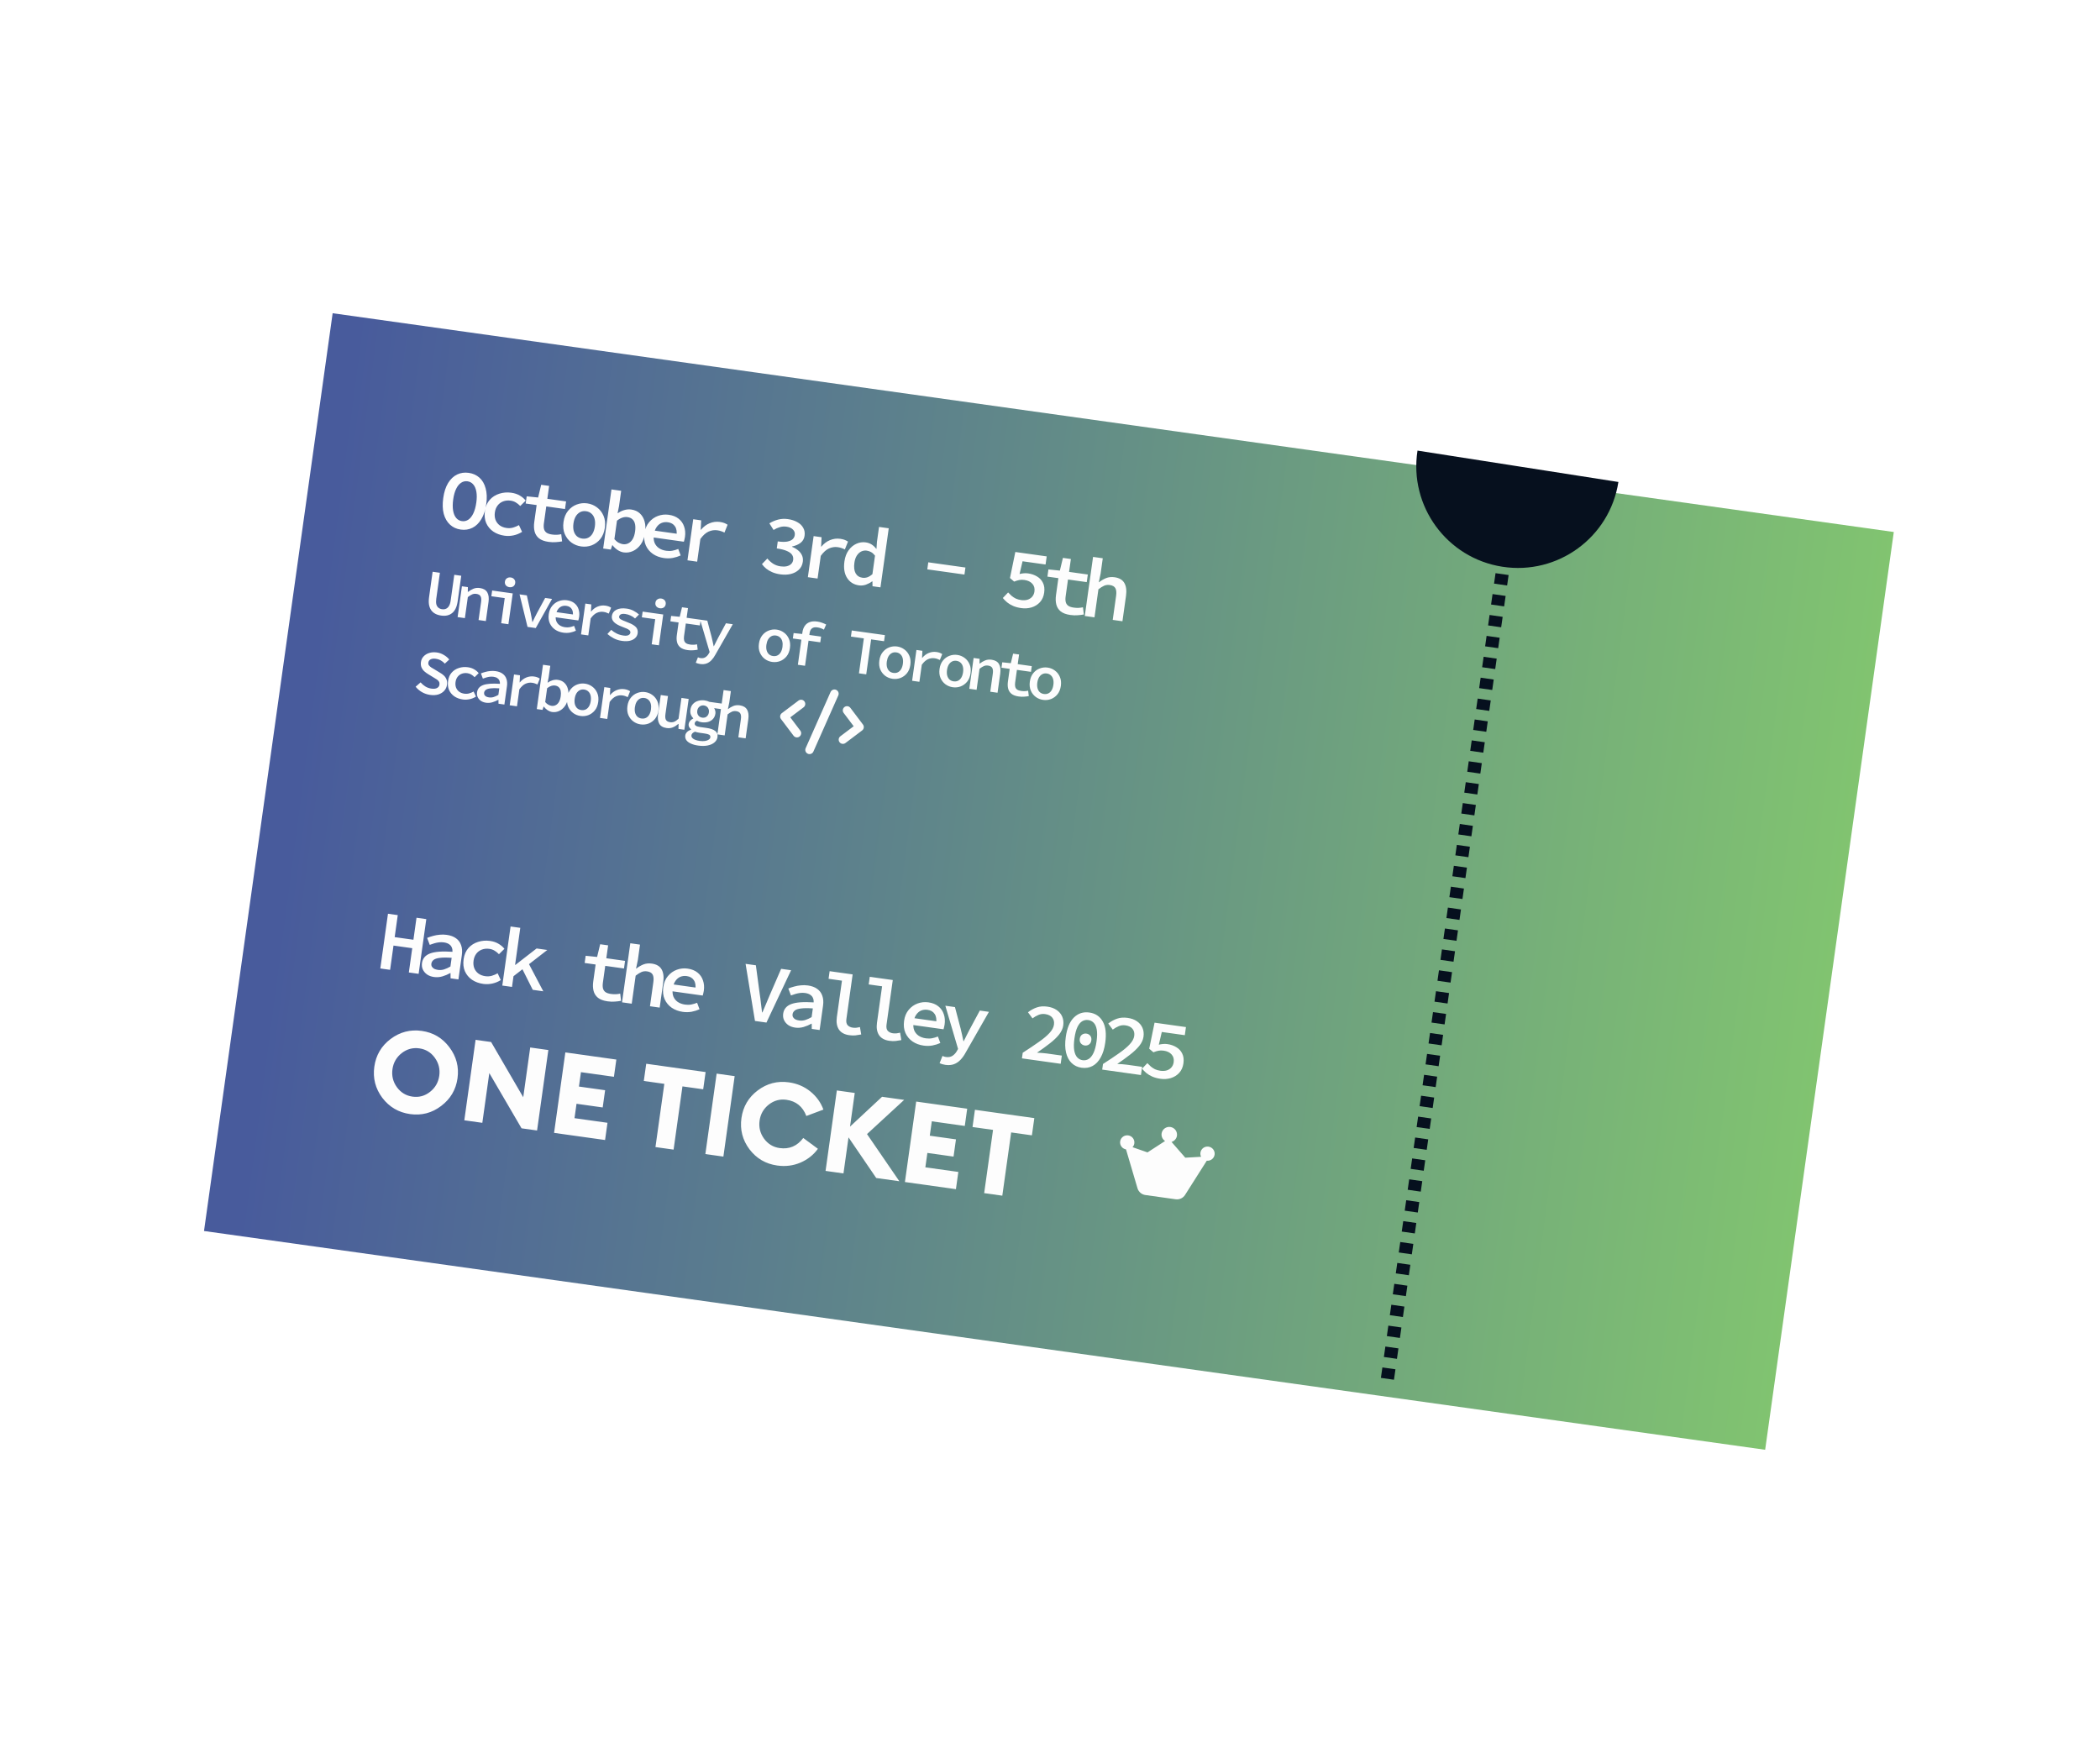<svg width="734" height="609" viewBox="0 0 734 609" fill="none" xmlns="http://www.w3.org/2000/svg">
<g filter="url(#filter0_d_132_851)">
<rect x="116.269" y="105.798" width="550.989" height="323.948" transform="rotate(7.978 116.269 105.798)" fill="url(#paint0_linear_132_851)"/>
</g>
<line x1="530.214" y1="164.149" x2="484.568" y2="484.59" stroke="#06101E" stroke-width="4.615" stroke-dasharray="3.69 3.69"/>
<path d="M138.718 380.023C140.096 381.913 141.92 383.017 144.191 383.335C146.463 383.653 148.507 383.091 150.325 381.65C152.142 380.208 153.212 378.338 153.534 376.041C153.856 373.743 153.341 371.651 151.99 369.766C150.638 367.88 148.827 366.778 146.556 366.46C144.285 366.142 142.227 366.701 140.383 368.139C138.565 369.581 137.496 371.451 137.174 373.748C136.852 376.046 137.367 378.138 138.718 380.023ZM154.196 386.595C150.971 389.051 147.351 389.998 143.337 389.435C139.323 388.873 136.087 386.979 133.631 383.754C131.205 380.506 130.273 376.875 130.836 372.86C131.398 368.846 133.29 365.624 136.512 363.194C139.763 360.742 143.396 359.797 147.411 360.359C151.425 360.922 154.645 362.827 157.071 366.075C159.523 369.327 160.47 372.947 159.912 376.934C159.353 380.922 157.448 384.142 154.196 386.595ZM187.719 395.169L182.292 394.409L171.022 375.098L168.586 392.488L162.287 391.606L166.228 363.481L171.655 364.241L182.885 383.546L185.321 366.156L191.66 367.044L187.719 395.169ZM193.661 396.002L197.601 367.876L215.427 370.374L214.583 376.395L203.056 374.78L202.351 379.811L211.502 381.093L210.658 387.114L201.508 385.832L200.803 390.863L212.33 392.478L211.486 398.499L193.661 396.002ZM229.098 400.967L232.195 378.863L225.025 377.858L225.869 371.837L246.626 374.745L245.783 380.766L238.534 379.751L235.437 401.855L229.098 400.967ZM246.542 403.411L250.483 375.286L256.782 376.168L252.841 404.293L246.542 403.411ZM271.654 407.414C267.64 406.851 264.404 404.958 261.948 401.732C259.522 398.484 258.59 394.853 259.153 390.839C259.715 386.825 261.607 383.603 264.829 381.173C268.08 378.721 271.713 377.775 275.728 378.338C278.606 378.741 281.109 379.805 283.237 381.531C285.365 383.256 286.887 385.368 287.802 387.865L281.835 390.099C280.574 386.799 278.253 384.912 274.873 384.438C272.602 384.12 270.544 384.68 268.7 386.118C266.882 387.56 265.813 389.429 265.491 391.727C265.169 394.025 265.684 396.116 267.035 398.002C268.413 399.891 270.237 400.995 272.508 401.313C275.889 401.787 278.639 400.611 280.758 397.784L285.882 401.572C284.315 403.722 282.272 405.334 279.752 406.408C277.232 407.482 274.532 407.817 271.654 407.414ZM306.261 411.778L296.578 397.577L294.813 410.174L288.554 409.297L292.495 381.172L298.753 382.049L297.105 393.814L308.3 383.386L316.025 384.469L303.04 396.423L314.342 412.91L306.261 411.778ZM316.291 413.183L320.231 385.058L338.057 387.556L337.214 393.577L325.686 391.962L324.981 396.993L334.132 398.275L333.288 404.296L324.138 403.014L323.433 408.045L334.96 409.66L334.117 415.681L316.291 413.183ZM343.992 417.065L347.089 394.96L339.919 393.956L340.763 387.935L361.52 390.843L360.676 396.864L353.427 395.848L350.33 417.953L343.992 417.065Z" fill="#FDFDFD"/>
<path d="M132.926 338.533L135.606 319.405L139.028 319.884L137.95 327.576L144.501 328.494L145.579 320.802L149.001 321.282L146.321 340.41L142.899 339.93L144.088 331.448L137.536 330.53L136.348 339.012L132.926 338.533ZM151.701 341.521C150.765 341.39 149.961 341.099 149.288 340.647C148.619 340.175 148.123 339.599 147.801 338.917C147.479 338.236 147.377 337.476 147.494 336.638C147.718 335.039 148.649 333.927 150.288 333.301C151.948 332.659 154.571 332.46 158.155 332.704C158.19 332.172 158.11 331.673 157.917 331.209C157.743 330.747 157.429 330.365 156.974 330.063C156.522 329.741 155.906 329.526 155.126 329.416C154.58 329.34 154.035 329.333 153.489 329.396C152.943 329.458 152.391 329.57 151.832 329.73C151.292 329.893 150.75 330.076 150.204 330.277L149.291 327.853C149.926 327.584 150.614 327.353 151.357 327.159C152.103 326.945 152.878 326.805 153.682 326.739C154.49 326.653 155.303 326.668 156.122 326.782C157.467 326.971 158.554 327.372 159.383 327.985C160.234 328.581 160.827 329.38 161.164 330.382C161.523 331.366 161.61 332.522 161.424 333.848L160.232 342.359L157.482 341.974L157.469 340.153L157.381 340.14C156.539 340.619 155.62 341.007 154.624 341.305C153.65 341.586 152.676 341.658 151.701 341.521ZM153.093 339.032C153.815 339.134 154.529 339.075 155.235 338.855C155.964 338.62 156.697 338.285 157.434 337.851L157.86 334.809C156.128 334.686 154.755 334.693 153.742 334.829C152.731 334.946 152.002 335.182 151.555 335.537C151.108 335.891 150.849 336.322 150.777 336.829C150.717 337.258 150.785 337.626 150.981 337.931C151.177 338.237 151.45 338.484 151.802 338.673C152.175 338.844 152.606 338.964 153.093 339.032ZM168.916 343.933C167.415 343.723 166.101 343.241 164.974 342.486C163.869 341.715 163.044 340.725 162.497 339.515C161.973 338.289 161.822 336.886 162.043 335.306C162.267 333.707 162.828 332.404 163.724 331.396C164.643 330.372 165.768 329.655 167.097 329.245C168.43 328.815 169.818 328.701 171.261 328.903C172.431 329.067 173.437 329.407 174.279 329.923C175.124 330.419 175.798 331.001 176.301 331.667L174.397 333.548C173.895 333.02 173.367 332.598 172.815 332.282C172.283 331.969 171.694 331.768 171.051 331.677C170.096 331.544 169.219 331.629 168.42 331.935C167.644 332.224 167.001 332.7 166.49 333.365C165.98 334.029 165.658 334.838 165.524 335.794C165.39 336.749 165.467 337.615 165.756 338.391C166.065 339.17 166.543 339.803 167.19 340.292C167.857 340.783 168.668 341.095 169.623 341.229C170.442 341.344 171.215 341.293 171.941 341.077C172.667 340.86 173.333 340.576 173.939 340.224L175.04 342.585C174.123 343.172 173.131 343.58 172.065 343.808C170.999 344.036 169.95 344.078 168.916 343.933ZM175.564 344.507L178.457 323.858L181.85 324.333L180.039 337.261L180.156 337.277L187.55 331.544L191.294 332.068L179.481 341.239L178.957 344.982L175.564 344.507ZM186.21 345.999L182.318 338.236L184.572 336.405L189.896 346.515L186.21 345.999ZM212.374 350.022C210.911 349.817 209.787 349.401 209 348.774C208.216 348.128 207.703 347.32 207.461 346.352C207.218 345.383 207.182 344.295 207.352 343.086L208.183 337.148L204.352 336.612L204.704 334.096L208.703 334.507L209.772 330.065L212.551 330.454L211.92 334.958L218.471 335.876L218.098 338.538L211.547 337.62L210.719 343.528C210.61 344.308 210.626 344.976 210.766 345.532C210.91 346.07 211.207 346.499 211.659 346.821C212.114 347.123 212.741 347.33 213.541 347.442C214.165 347.53 214.737 347.56 215.257 347.534C215.778 347.507 216.285 347.439 216.777 347.329L217.081 349.847C216.407 349.971 215.689 350.059 214.926 350.111C214.161 350.183 213.31 350.153 212.374 350.022ZM217.413 350.37L220.306 329.721L223.699 330.197L222.953 335.52L222.318 338.562L222.406 338.575C223.123 337.999 223.925 337.525 224.812 337.152C225.719 336.782 226.718 336.674 227.81 336.827C229.467 337.059 230.615 337.737 231.253 338.86C231.891 339.983 232.08 341.471 231.82 343.323L230.575 352.215L227.182 351.739L228.366 343.287C228.527 342.136 228.441 341.259 228.109 340.656C227.776 340.053 227.122 339.683 226.147 339.546C225.445 339.448 224.798 339.526 224.205 339.781C223.613 340.036 222.937 340.458 222.179 341.048L220.806 350.846L217.413 350.37ZM238.645 353.703C237.183 353.498 235.898 353.02 234.79 352.268C233.685 351.497 232.86 350.507 232.314 349.297C231.77 348.068 231.611 346.654 231.835 345.055C232.053 343.495 232.591 342.208 233.449 341.195C234.309 340.163 235.347 339.424 236.563 338.977C237.779 338.531 239.03 338.399 240.317 338.579C241.74 338.778 242.898 339.239 243.791 339.96C244.704 340.685 245.341 341.599 245.703 342.704C246.088 343.791 246.187 344.998 246.001 346.324C245.955 346.655 245.89 346.974 245.807 347.281C245.747 347.571 245.684 347.81 245.617 348L234.123 346.389L234.459 343.991L243.789 345.298L243.039 345.969C243.238 344.545 243.066 343.437 242.52 342.645C241.998 341.836 241.171 341.353 240.04 341.194C239.24 341.082 238.493 341.166 237.798 341.447C237.122 341.73 236.547 342.216 236.072 342.905C235.601 343.574 235.29 344.445 235.14 345.518C234.984 346.629 235.06 347.574 235.369 348.353C235.696 349.135 236.205 349.763 236.894 350.237C237.603 350.714 238.454 351.022 239.448 351.162C240.209 351.268 240.926 351.259 241.599 351.135C242.273 351.011 242.957 350.808 243.653 350.528L244.498 352.794C243.67 353.175 242.754 353.464 241.752 353.661C240.753 353.839 239.717 353.853 238.645 353.703ZM263.883 356.881L260.597 336.917L264.194 337.421L265.537 347.421C265.718 348.54 265.856 349.613 265.951 350.64C266.067 351.65 266.204 352.733 266.36 353.888L266.477 353.905C266.964 352.84 267.393 351.836 267.764 350.894C268.157 349.935 268.574 348.94 269.017 347.909L273.027 338.659L276.508 339.147L267.89 357.443L263.883 356.881ZM277.949 359.21C277.013 359.079 276.209 358.787 275.537 358.335C274.867 357.864 274.372 357.287 274.05 356.606C273.728 355.925 273.625 355.165 273.743 354.326C273.967 352.727 274.898 351.615 276.536 350.99C278.197 350.348 280.819 350.149 284.404 350.392C284.438 349.86 284.359 349.362 284.166 348.898C283.992 348.436 283.678 348.054 283.223 347.752C282.771 347.43 282.155 347.214 281.375 347.105C280.829 347.029 280.283 347.022 279.738 347.084C279.192 347.147 278.64 347.259 278.081 347.419C277.541 347.582 276.998 347.764 276.453 347.966L275.54 345.542C276.174 345.273 276.863 345.041 277.606 344.847C278.351 344.634 279.127 344.494 279.931 344.428C280.738 344.342 281.551 344.356 282.37 344.471C283.716 344.66 284.803 345.06 285.631 345.674C286.482 346.27 287.076 347.069 287.413 348.07C287.772 349.055 287.859 350.21 287.673 351.536L286.48 360.048L283.731 359.662L283.718 357.841L283.63 357.829C282.788 358.307 281.869 358.696 280.872 358.993C279.899 359.274 278.924 359.347 277.949 359.21ZM279.342 356.721C280.063 356.822 280.777 356.763 281.484 356.544C282.213 356.308 282.946 355.974 283.682 355.54L284.109 352.498C282.376 352.375 281.004 352.381 279.99 352.518C278.98 352.635 278.251 352.87 277.804 353.225C277.356 353.58 277.097 354.011 277.026 354.518C276.966 354.947 277.034 355.314 277.23 355.62C277.425 355.926 277.699 356.173 278.05 356.361C278.424 356.533 278.854 356.653 279.342 356.721ZM296.803 361.852C295.146 361.619 293.946 360.954 293.206 359.857C292.487 358.742 292.251 357.307 292.496 355.552L294.283 342.8L289.603 342.144L289.976 339.483L298.02 340.61L295.835 356.199C295.699 357.174 295.846 357.9 296.276 358.378C296.728 358.839 297.315 359.12 298.036 359.221C298.407 359.273 298.792 359.287 299.193 359.264C299.597 359.221 300.056 359.136 300.571 359.01L301.012 361.606C300.297 361.745 299.626 361.85 299 361.921C298.393 361.995 297.661 361.972 296.803 361.852ZM310.831 363.817C309.173 363.585 307.974 362.92 307.233 361.822C306.515 360.707 306.278 359.273 306.524 357.518L308.311 344.766L303.631 344.11L304.004 341.448L312.047 342.575L309.863 358.164C309.726 359.139 309.873 359.866 310.303 360.344C310.756 360.805 311.343 361.086 312.064 361.187C312.434 361.239 312.82 361.253 313.221 361.229C313.625 361.187 314.084 361.102 314.599 360.975L315.04 363.572C314.325 363.71 313.654 363.815 313.028 363.886C312.421 363.96 311.688 363.937 310.831 363.817ZM322.811 365.496C321.348 365.291 320.063 364.813 318.956 364.061C317.851 363.29 317.026 362.299 316.48 361.09C315.936 359.86 315.776 358.446 316 356.847C316.219 355.287 316.757 354.001 317.615 352.988C318.475 351.955 319.513 351.216 320.729 350.77C321.944 350.324 323.196 350.191 324.483 350.371C325.906 350.571 327.064 351.031 327.957 351.753C328.87 352.477 329.507 353.392 329.869 354.496C330.254 355.584 330.353 356.791 330.167 358.116C330.121 358.448 330.056 358.767 329.973 359.073C329.913 359.363 329.849 359.603 329.783 359.792L318.289 358.182L318.625 355.784L327.955 357.091L327.205 357.761C327.404 356.338 327.231 355.23 326.686 354.438C326.163 353.629 325.337 353.145 324.206 352.987C323.406 352.875 322.659 352.959 321.963 353.239C321.288 353.522 320.712 354.008 320.238 354.697C319.767 355.367 319.456 356.238 319.305 357.31C319.15 358.422 319.226 359.367 319.534 360.146C319.862 360.927 320.371 361.555 321.06 362.03C321.768 362.507 322.62 362.815 323.614 362.954C324.375 363.061 325.092 363.052 325.765 362.927C326.439 362.803 327.123 362.601 327.819 362.32L328.664 364.586C327.835 364.967 326.92 365.256 325.918 365.454C324.919 365.632 323.883 365.646 322.811 365.496ZM330.415 372.227C330.044 372.175 329.678 372.094 329.316 371.984C328.973 371.876 328.671 371.764 328.409 371.648L329.421 369.106C329.608 369.192 329.796 369.268 329.985 369.334C330.194 369.403 330.396 369.451 330.591 369.479C331.508 369.607 332.272 369.475 332.883 369.084C333.495 368.692 333.996 368.166 334.387 367.505L334.865 366.648L330.418 351.561L333.781 352.032L335.748 359.495C335.911 360.174 336.079 360.893 336.251 361.653C336.423 362.413 336.585 363.171 336.737 363.928L336.854 363.944C337.184 363.295 337.516 362.625 337.851 361.937C338.208 361.231 338.55 360.564 338.877 359.933L342.468 353.249L345.656 353.696L337.558 367.86C337.018 368.878 336.41 369.737 335.735 370.438C335.058 371.158 334.289 371.677 333.43 371.994C332.57 372.311 331.565 372.389 330.415 372.227ZM357.192 369.955L357.467 367.995C359.652 366.592 361.528 365.334 363.095 364.221C364.682 363.111 365.921 362.072 366.812 361.104C367.726 360.118 368.249 359.148 368.383 358.192C368.523 357.198 368.33 356.376 367.804 355.726C367.282 355.056 366.436 354.639 365.266 354.475C364.466 354.363 363.697 354.464 362.957 354.778C362.217 355.092 361.525 355.492 360.88 355.978L359.3 353.848C360.325 353.057 361.369 352.488 362.432 352.14C363.497 351.772 364.713 351.684 366.077 351.875C367.364 352.055 368.443 352.445 369.313 353.044C370.203 353.646 370.851 354.413 371.258 355.345C371.664 356.276 371.786 357.317 371.625 358.468C371.472 359.56 370.974 360.633 370.13 361.688C369.289 362.723 368.201 363.754 366.864 364.779C365.547 365.807 364.075 366.874 362.45 367.978C363.004 367.996 363.586 368.028 364.196 368.073C364.806 368.119 365.364 368.177 365.871 368.248L371.136 368.986L370.734 371.852L357.192 369.955ZM378.044 373.234C376.64 373.038 375.475 372.487 374.548 371.581C373.621 370.676 372.976 369.463 372.612 367.94C372.249 366.418 372.214 364.614 372.506 362.528C372.946 359.388 373.903 357.097 375.378 355.653C376.852 354.21 378.643 353.636 380.749 353.931C382.874 354.228 384.437 355.273 385.439 357.063C386.46 358.856 386.751 361.323 386.311 364.462C386.019 366.548 385.489 368.273 384.721 369.637C383.973 371.003 383.029 371.994 381.889 372.61C380.749 373.226 379.467 373.434 378.044 373.234ZM378.413 370.602C379.154 370.706 379.849 370.565 380.5 370.179C381.153 369.773 381.718 369.077 382.194 368.09C382.673 367.084 383.032 365.732 383.269 364.036C383.507 362.339 383.531 360.961 383.342 359.901C383.152 358.84 382.796 358.045 382.274 357.514C381.752 356.984 381.121 356.667 380.38 356.563C379.639 356.459 378.944 356.591 378.297 356.957C377.649 357.324 377.088 357.991 376.615 358.958C376.141 359.926 375.785 361.257 375.548 362.954C375.31 364.65 375.283 366.048 375.467 367.148C375.654 368.227 376.006 369.052 376.522 369.621C377.042 370.171 377.672 370.498 378.413 370.602ZM379.134 365.454C378.588 365.378 378.136 365.126 377.779 364.698C377.441 364.273 377.317 363.739 377.407 363.095C377.497 362.452 377.763 361.972 378.205 361.656C378.666 361.343 379.17 361.225 379.716 361.301C380.281 361.38 380.733 361.633 381.071 362.058C381.409 362.483 381.533 363.017 381.443 363.661C381.353 364.304 381.087 364.784 380.645 365.1C380.203 365.415 379.699 365.534 379.134 365.454ZM385.247 373.886L385.522 371.926C387.707 370.523 389.583 369.264 391.15 368.152C392.737 367.042 393.976 366.003 394.868 365.035C395.781 364.049 396.305 363.079 396.439 362.123C396.578 361.129 396.385 360.307 395.86 359.656C395.337 358.987 394.491 358.57 393.321 358.406C392.522 358.294 391.752 358.395 391.012 358.709C390.272 359.023 389.58 359.423 388.935 359.909L387.355 357.779C388.38 356.988 389.424 356.419 390.487 356.071C391.553 355.703 392.768 355.615 394.133 355.806C395.42 355.986 396.498 356.376 397.369 356.975C398.259 357.577 398.907 358.344 399.313 359.275C399.719 360.207 399.842 361.248 399.68 362.399C399.527 363.491 399.029 364.564 398.186 365.619C397.345 366.654 396.256 367.684 394.919 368.71C393.602 369.738 392.131 370.804 390.505 371.909C391.059 371.927 391.641 371.958 392.251 372.004C392.861 372.05 393.419 372.108 393.926 372.179L399.191 372.917L398.789 375.783L385.247 373.886ZM405.631 377.1C404.559 376.949 403.61 376.697 402.785 376.343C401.979 375.992 401.282 375.576 400.693 375.096C400.107 374.596 399.602 374.088 399.177 373.571L401.03 371.624C401.41 372.035 401.812 372.429 402.237 372.807C402.663 373.165 403.146 373.481 403.684 373.755C404.245 374.013 404.885 374.192 405.607 374.293C406.387 374.402 407.108 374.364 407.77 374.179C408.435 373.974 408.98 373.632 409.405 373.155C409.852 372.661 410.127 372.043 410.231 371.303C410.387 370.191 410.136 369.281 409.48 368.573C408.843 367.867 407.93 367.431 406.741 367.265C406.058 367.169 405.461 367.175 404.949 367.282C404.44 367.37 403.837 367.554 403.142 367.834L401.677 366.585L403.548 357.483L414.517 359.02L414.119 361.857L406.076 360.73L405.035 365.177C405.55 365.05 406.038 364.969 406.501 364.935C406.965 364.881 407.481 364.893 408.046 364.972C409.216 365.136 410.258 365.501 411.173 366.067C412.091 366.613 412.772 367.354 413.217 368.291C413.682 369.231 413.822 370.364 413.636 371.69C413.445 373.055 412.951 374.169 412.154 375.031C411.357 375.894 410.377 376.502 409.214 376.856C408.073 377.193 406.879 377.275 405.631 377.1Z" fill="#FDFDFD"/>
<path d="M161.043 185.117C159.561 184.909 158.309 184.336 157.288 183.398C156.266 182.46 155.537 181.204 155.102 179.632C154.685 178.063 154.627 176.206 154.928 174.061C155.22 171.975 155.781 170.244 156.61 168.869C157.461 167.477 158.505 166.48 159.742 165.878C160.98 165.276 162.34 165.079 163.822 165.287C165.303 165.494 166.557 166.058 167.581 166.977C168.605 167.896 169.326 169.14 169.742 170.709C170.181 172.262 170.254 174.081 169.961 176.167C169.661 178.312 169.085 180.08 168.234 181.472C167.402 182.867 166.366 183.875 165.126 184.496C163.886 185.118 162.525 185.325 161.043 185.117ZM161.457 182.163C162.276 182.278 163.026 182.104 163.707 181.643C164.388 181.182 164.968 180.448 165.447 179.441C165.926 178.435 166.271 177.181 166.481 175.68C166.686 174.217 166.694 172.956 166.504 171.896C166.317 170.816 165.959 169.97 165.428 169.359C164.9 168.728 164.227 168.356 163.408 168.241C162.589 168.126 161.839 168.299 161.158 168.761C160.48 169.202 159.902 169.917 159.426 170.904C158.953 171.871 158.613 173.086 158.408 174.549C158.198 176.05 158.185 177.35 158.369 178.45C158.553 179.549 158.909 180.414 159.437 181.045C159.965 181.675 160.638 182.048 161.457 182.163ZM176.358 187.263C174.856 187.052 173.542 186.57 172.415 185.816C171.31 185.045 170.485 184.054 169.939 182.844C169.415 181.618 169.263 180.215 169.485 178.635C169.709 177.037 170.269 175.733 171.166 174.726C172.085 173.701 173.209 172.984 174.539 172.574C175.871 172.144 177.259 172.031 178.702 172.233C179.872 172.397 180.878 172.736 181.72 173.252C182.565 173.748 183.239 174.33 183.742 174.997L181.839 176.877C181.336 176.349 180.809 175.928 180.257 175.612C179.724 175.298 179.136 175.097 178.492 175.007C177.537 174.873 176.66 174.959 175.862 175.264C175.086 175.553 174.442 176.03 173.932 176.694C173.421 177.358 173.099 178.168 172.965 179.123C172.831 180.079 172.909 180.944 173.198 181.72C173.506 182.499 173.984 183.133 174.631 183.621C175.298 184.112 176.109 184.425 177.065 184.558C177.884 184.673 178.656 184.622 179.382 184.406C180.108 184.19 180.775 183.905 181.381 183.553L182.481 185.914C181.564 186.501 180.572 186.909 179.507 187.137C178.441 187.366 177.391 187.408 176.358 187.263ZM191.76 189.421C190.298 189.216 189.173 188.8 188.386 188.173C187.602 187.526 187.089 186.718 186.847 185.75C186.605 184.782 186.568 183.693 186.738 182.484L187.569 176.547L183.738 176.01L184.09 173.495L188.089 173.906L189.158 169.463L191.937 169.852L191.306 174.357L197.857 175.274L197.485 177.936L190.933 177.018L190.105 182.926C189.996 183.706 190.012 184.374 190.152 184.931C190.296 185.468 190.594 185.897 191.045 186.219C191.5 186.521 192.127 186.729 192.927 186.841C193.551 186.928 194.123 186.958 194.644 186.932C195.164 186.906 195.671 186.837 196.163 186.727L196.467 189.245C195.793 189.369 195.075 189.458 194.312 189.51C193.547 189.582 192.696 189.552 191.76 189.421ZM203.126 191.013C201.859 190.836 200.72 190.378 199.71 189.64C198.703 188.882 197.936 187.9 197.409 186.693C196.885 185.467 196.734 184.064 196.955 182.484C197.179 180.885 197.71 179.578 198.548 178.562C199.389 177.527 200.397 176.793 201.57 176.361C202.747 175.91 203.969 175.773 205.236 175.95C206.504 176.128 207.641 176.596 208.648 177.353C209.658 178.091 210.425 179.073 210.949 180.3C211.476 181.507 211.628 182.91 211.403 184.509C211.182 186.088 210.651 187.395 209.81 188.431C208.972 189.447 207.965 190.18 206.788 190.632C205.614 191.064 204.393 191.191 203.126 191.013ZM203.511 188.264C204.291 188.373 204.991 188.272 205.611 187.962C206.231 187.651 206.738 187.155 207.132 186.475C207.525 185.794 207.789 184.976 207.923 184.021C208.057 183.066 208.028 182.207 207.837 181.444C207.645 180.682 207.294 180.066 206.783 179.597C206.275 179.108 205.631 178.809 204.851 178.7C204.071 178.591 203.37 178.701 202.747 179.031C202.147 179.345 201.64 179.84 201.227 180.518C200.833 181.199 200.569 182.017 200.435 182.972C200.302 183.927 200.33 184.786 200.522 185.549C200.733 186.314 201.084 186.93 201.575 187.396C202.086 187.865 202.731 188.155 203.511 188.264ZM218.002 193.097C217.319 193.002 216.631 192.736 215.936 192.301C215.261 191.869 214.646 191.295 214.09 190.581L214.002 190.569L213.488 192.107L210.827 191.734L213.72 171.085L217.113 171.561L216.367 176.884L215.868 179.379L215.956 179.391C216.642 178.891 217.389 178.528 218.196 178.303C219.025 178.061 219.83 177.995 220.61 178.104C221.857 178.279 222.868 178.729 223.641 179.454C224.434 180.181 224.988 181.124 225.303 182.281C225.621 183.419 225.676 184.729 225.468 186.211C225.239 187.849 224.74 189.21 223.971 190.296C223.206 191.361 222.292 192.138 221.229 192.625C220.189 193.096 219.113 193.253 218.002 193.097ZM217.718 190.225C218.381 190.318 219.012 190.217 219.61 189.923C220.208 189.629 220.713 189.143 221.126 188.465C221.542 187.768 221.826 186.874 221.979 185.782C222.113 184.826 222.111 183.991 221.973 183.276C221.834 182.56 221.546 181.993 221.108 181.574C220.691 181.138 220.084 180.864 219.284 180.752C218.738 180.675 218.163 180.734 217.56 180.928C216.956 181.121 216.319 181.48 215.65 182.002L214.744 188.466C215.205 189.008 215.703 189.425 216.239 189.719C216.777 189.993 217.27 190.162 217.718 190.225ZM232.059 195.067C230.596 194.862 229.311 194.384 228.204 193.632C227.099 192.861 226.274 191.871 225.728 190.661C225.184 189.432 225.024 188.018 225.248 186.419C225.467 184.859 226.005 183.572 226.863 182.559C227.723 181.527 228.761 180.787 229.977 180.341C231.192 179.895 232.444 179.762 233.73 179.943C235.154 180.142 236.312 180.603 237.205 181.324C238.118 182.049 238.755 182.963 239.117 184.067C239.501 185.155 239.601 186.362 239.415 187.688C239.369 188.019 239.304 188.338 239.221 188.645C239.161 188.935 239.097 189.174 239.031 189.364L227.537 187.753L227.873 185.355L237.203 186.662L236.453 187.332C236.652 185.909 236.479 184.801 235.934 184.009C235.411 183.2 234.584 182.717 233.454 182.558C232.654 182.446 231.907 182.53 231.211 182.811C230.535 183.094 229.96 183.58 229.486 184.269C229.014 184.938 228.704 185.809 228.553 186.882C228.398 187.993 228.474 188.938 228.782 189.717C229.11 190.499 229.619 191.127 230.308 191.601C231.016 192.078 231.868 192.386 232.862 192.525C233.623 192.632 234.34 192.623 235.013 192.499C235.687 192.374 236.371 192.172 237.066 191.892L237.912 194.157C237.083 194.538 236.168 194.828 235.166 195.025C234.167 195.203 233.131 195.217 232.059 195.067ZM240.286 195.862L242.298 181.501L245.077 181.89L244.914 185.178L245.002 185.19C245.887 184.121 246.899 183.358 248.036 182.902C249.196 182.428 250.39 182.277 251.619 182.449C252.204 182.531 252.704 182.651 253.119 182.808C253.535 182.966 253.933 183.171 254.315 183.423L253.216 186.162C252.77 185.941 252.366 185.775 252.003 185.664C251.663 185.537 251.22 185.435 250.674 185.359C249.699 185.222 248.704 185.371 247.689 185.805C246.694 186.242 245.727 187.111 244.789 188.411L243.679 196.337L240.286 195.862ZM272.767 200.771C271.695 200.62 270.746 200.368 269.921 200.014C269.115 199.663 268.408 199.245 267.8 198.763C267.194 198.26 266.701 197.734 266.321 197.184L268.204 195.24C268.748 195.893 269.402 196.482 270.163 197.006C270.947 197.514 271.846 197.838 272.86 197.98C273.62 198.087 274.318 198.075 274.952 197.945C275.589 197.796 276.102 197.54 276.491 197.177C276.902 196.797 277.149 196.315 277.231 195.73C277.321 195.086 277.204 194.503 276.879 193.981C276.555 193.458 275.962 193.007 275.101 192.628C274.242 192.229 273.042 191.922 271.502 191.706L271.846 189.25C273.192 189.438 274.282 189.462 275.117 189.32C275.955 189.159 276.589 188.89 277.019 188.513C277.453 188.117 277.71 187.626 277.792 187.041C277.901 186.261 277.684 185.614 277.14 185.1C276.617 184.57 275.859 184.235 274.865 184.096C274.065 183.984 273.291 184.044 272.543 184.277C271.797 184.491 271.076 184.817 270.378 185.256L268.914 182.934C269.87 182.352 270.885 181.918 271.959 181.631C273.053 181.347 274.194 181.288 275.384 181.455C276.651 181.632 277.745 181.984 278.665 182.511C279.608 183.021 280.3 183.684 280.742 184.502C281.207 185.302 281.365 186.229 281.218 187.282C281.073 188.316 280.61 189.135 279.829 189.742C279.049 190.348 278.054 190.775 276.846 191.024L276.83 191.141C277.622 191.45 278.32 191.857 278.926 192.359C279.551 192.864 280.015 193.456 280.317 194.134C280.62 194.813 280.714 195.562 280.599 196.381C280.441 197.512 279.973 198.44 279.195 199.166C278.439 199.875 277.495 200.369 276.363 200.648C275.253 200.91 274.054 200.951 272.767 200.771ZM282.369 201.758L284.381 187.397L287.16 187.787L286.997 191.074L287.085 191.086C287.97 190.018 288.982 189.255 290.119 188.798C291.279 188.324 292.473 188.173 293.702 188.345C294.287 188.427 294.787 188.547 295.202 188.705C295.617 188.862 296.016 189.067 296.398 189.32L295.299 192.058C294.853 191.837 294.449 191.671 294.086 191.56C293.746 191.433 293.303 191.331 292.757 191.255C291.782 191.118 290.787 191.267 289.772 191.702C288.776 192.139 287.81 193.007 286.872 194.307L285.762 202.233L282.369 201.758ZM300.237 204.62C298.404 204.363 297.015 203.492 296.07 202.008C295.125 200.523 294.818 198.602 295.148 196.242C295.367 194.682 295.858 193.379 296.621 192.333C297.384 191.287 298.295 190.53 299.354 190.062C300.414 189.594 301.48 189.435 302.552 189.585C303.371 189.7 304.072 189.948 304.655 190.327C305.258 190.71 305.794 191.213 306.263 191.835L306.351 191.847L306.516 189.395L307.245 184.189L310.638 184.664L307.745 205.314L304.966 204.924L304.937 203.22L304.849 203.208C304.226 203.677 303.506 204.064 302.688 204.367C301.873 204.65 301.056 204.734 300.237 204.62ZM301.446 201.956C302.031 202.038 302.615 201.98 303.199 201.784C303.786 201.568 304.364 201.202 304.934 200.685L305.84 194.221C305.401 193.663 304.942 193.25 304.462 192.984C303.982 192.718 303.479 192.548 302.953 192.475C302.29 192.382 301.65 192.481 301.032 192.772C300.435 193.066 299.921 193.541 299.491 194.196C299.061 194.852 298.775 195.687 298.633 196.701C298.417 198.241 298.554 199.463 299.044 200.367C299.553 201.273 300.354 201.803 301.446 201.956ZM324.111 199.018L324.455 196.561L337.441 198.38L337.097 200.837L324.111 199.018ZM356.962 212.567C355.89 212.417 354.941 212.165 354.116 211.811C353.31 211.459 352.613 211.043 352.024 210.563C351.438 210.064 350.932 209.555 350.508 209.039L352.361 207.091C352.741 207.503 353.143 207.897 353.567 208.274C353.994 208.632 354.477 208.949 355.015 209.223C355.575 209.48 356.216 209.659 356.938 209.761C357.718 209.87 358.439 209.832 359.101 209.646C359.766 209.441 360.311 209.1 360.736 208.623C361.182 208.129 361.458 207.511 361.562 206.77C361.717 205.659 361.467 204.749 360.811 204.041C360.174 203.335 359.261 202.899 358.072 202.732C357.389 202.637 356.792 202.642 356.28 202.75C355.771 202.837 355.168 203.021 354.473 203.302L353.008 202.053L354.879 192.951L365.847 194.487L365.45 197.324L357.407 196.198L356.366 200.644C356.881 200.518 357.369 200.437 357.831 200.402C358.296 200.348 358.811 200.361 359.377 200.44C360.547 200.604 361.589 200.969 362.504 201.534C363.422 202.08 364.103 202.822 364.548 203.759C365.013 204.699 365.153 205.832 364.967 207.158C364.776 208.523 364.281 209.636 363.485 210.499C362.688 211.361 361.708 211.97 360.545 212.324C359.404 212.661 358.21 212.742 356.962 212.567ZM374.119 214.971C372.657 214.766 371.532 214.35 370.745 213.723C369.961 213.076 369.448 212.269 369.206 211.301C368.964 210.332 368.927 209.244 369.097 208.035L369.929 202.097L366.097 201.56L366.45 199.045L370.448 199.456L371.518 195.013L374.296 195.403L373.665 199.907L380.217 200.825L379.844 203.486L373.292 202.569L372.464 208.477C372.355 209.257 372.371 209.925 372.512 210.481C372.655 211.018 372.953 211.448 373.405 211.77C373.859 212.072 374.486 212.279 375.286 212.391C375.91 212.478 376.482 212.509 377.003 212.482C377.523 212.456 378.03 212.388 378.523 212.278L378.826 214.796C378.152 214.92 377.434 215.008 376.671 215.06C375.906 215.132 375.055 215.102 374.119 214.971ZM379.158 215.319L382.052 194.67L385.444 195.146L384.698 200.469L384.063 203.511L384.151 203.523C384.868 202.948 385.67 202.474 386.557 202.101C387.464 201.731 388.463 201.622 389.555 201.775C391.213 202.008 392.36 202.685 392.998 203.809C393.636 204.932 393.825 206.42 393.566 208.272L392.32 217.163L388.927 216.688L390.112 208.235C390.273 207.085 390.187 206.208 389.854 205.605C389.521 205.001 388.867 204.631 387.892 204.495C387.19 204.396 386.543 204.475 385.95 204.73C385.358 204.985 384.683 205.407 383.924 205.997L382.551 215.795L379.158 215.319Z" fill="#FDFDFD"/>
<path d="M154.19 215.174C153.401 215.063 152.708 214.847 152.112 214.524C151.53 214.204 151.053 213.78 150.68 213.25C150.321 212.723 150.075 212.084 149.942 211.335C149.825 210.573 149.835 209.702 149.972 208.722L151.214 199.86L153.758 200.217L152.489 209.276C152.38 210.051 152.386 210.701 152.507 211.225C152.644 211.736 152.886 212.135 153.234 212.423C153.581 212.71 154.003 212.888 154.501 212.958C155.027 213.032 155.49 212.977 155.888 212.794C156.301 212.614 156.644 212.296 156.916 211.843C157.205 211.376 157.404 210.755 157.512 209.98L158.782 200.921L161.217 201.262L159.975 210.124C159.838 211.104 159.608 211.944 159.286 212.644C158.967 213.33 158.555 213.876 158.05 214.283C157.561 214.691 156.992 214.97 156.345 215.118C155.698 215.266 154.98 215.284 154.19 215.174ZM159.944 215.711L161.453 204.941L163.537 205.233L163.507 206.884L163.595 206.896C164.18 206.441 164.806 206.074 165.471 205.794C166.151 205.517 166.908 205.437 167.742 205.553C168.985 205.728 169.845 206.236 170.324 207.078C170.802 207.921 170.944 209.037 170.749 210.426L169.815 217.094L167.271 216.738L168.159 210.398C168.28 209.535 168.215 208.878 167.965 208.425C167.716 207.973 167.225 207.695 166.494 207.593C165.968 207.519 165.482 207.578 165.038 207.769C164.594 207.96 164.087 208.277 163.518 208.719L162.488 216.068L159.944 215.711ZM175.181 217.846L176.41 209.072L171.738 208.417L172.018 206.421L179.213 207.429L177.703 218.2L175.181 217.846ZM178.041 205.252C177.53 205.18 177.12 204.966 176.812 204.61C176.518 204.256 176.408 203.823 176.479 203.311C176.551 202.799 176.777 202.413 177.156 202.153C177.552 201.881 178.006 201.78 178.518 201.852C179.044 201.926 179.453 202.147 179.744 202.516C180.038 202.87 180.149 203.303 180.077 203.815C180.005 204.327 179.78 204.713 179.4 204.973C179.021 205.233 178.568 205.326 178.041 205.252ZM184.385 219.136L181.595 207.763L184.14 208.119L185.44 214.005C185.556 214.558 185.664 215.117 185.764 215.683C185.878 216.251 185.977 216.824 186.06 217.402L186.148 217.414C186.401 216.883 186.653 216.359 186.904 215.843C187.156 215.326 187.413 214.818 187.677 214.318L190.545 209.017L192.958 209.355L187.259 219.538L184.385 219.136ZM196.909 221.159C195.813 221.005 194.849 220.647 194.018 220.083C193.19 219.505 192.571 218.762 192.161 217.854C191.753 216.932 191.633 215.872 191.801 214.673C191.965 213.503 192.369 212.538 193.012 211.778C193.658 211.004 194.436 210.449 195.348 210.115C196.259 209.78 197.198 209.681 198.163 209.816C199.231 209.965 200.099 210.311 200.769 210.852C201.453 211.395 201.931 212.081 202.203 212.909C202.491 213.725 202.566 214.63 202.426 215.625C202.392 215.873 202.343 216.112 202.281 216.342C202.236 216.56 202.188 216.739 202.139 216.881L193.518 215.674L193.77 213.875L200.767 214.855L200.205 215.358C200.354 214.29 200.225 213.46 199.816 212.866C199.424 212.259 198.804 211.896 197.955 211.777C197.356 211.693 196.795 211.756 196.274 211.967C195.767 212.179 195.335 212.543 194.98 213.06C194.626 213.562 194.393 214.216 194.28 215.02C194.163 215.854 194.221 216.562 194.452 217.146C194.698 217.733 195.079 218.204 195.596 218.559C196.127 218.917 196.766 219.148 197.512 219.253C198.082 219.333 198.62 219.326 199.125 219.233C199.63 219.139 200.144 218.988 200.665 218.777L201.299 220.477C200.678 220.762 199.991 220.979 199.24 221.128C198.49 221.261 197.714 221.272 196.909 221.159ZM203.08 221.755L204.589 210.984L206.673 211.276L206.551 213.742L206.617 213.751C207.281 212.95 208.039 212.378 208.893 212.035C209.762 211.68 210.658 211.566 211.579 211.696C212.018 211.757 212.393 211.847 212.705 211.965C213.016 212.083 213.315 212.237 213.602 212.426L212.777 214.48C212.443 214.314 212.14 214.19 211.868 214.107C211.613 214.011 211.281 213.935 210.871 213.878C210.14 213.775 209.394 213.887 208.632 214.213C207.885 214.54 207.16 215.192 206.457 216.167L205.624 222.112L203.08 221.755ZM217.358 224.024C216.349 223.883 215.407 223.587 214.531 223.136C213.656 222.67 212.915 222.164 212.305 221.616L213.627 220.169C214.211 220.683 214.858 221.116 215.569 221.47C216.282 221.808 217.077 222.039 217.955 222.162C218.701 222.266 219.267 222.219 219.652 222.019C220.055 221.807 220.281 221.526 220.33 221.175C220.354 220.999 220.333 220.832 220.266 220.674C220.213 220.517 220.093 220.366 219.904 220.221C219.718 220.06 219.436 219.894 219.057 219.722C218.679 219.549 218.184 219.353 217.574 219.134C216.184 218.626 215.189 218.061 214.59 217.441C213.991 216.82 213.748 216.107 213.861 215.303C213.994 214.353 214.512 213.635 215.415 213.15C216.333 212.667 217.545 212.531 219.051 212.742C219.943 212.867 220.756 213.13 221.49 213.531C222.239 213.935 222.858 214.357 223.348 214.798L221.967 216.193C221.505 215.77 220.978 215.428 220.389 215.166C219.801 214.89 219.193 214.708 218.564 214.62C218.082 214.552 217.687 214.549 217.38 214.611C217.088 214.674 216.855 214.791 216.683 214.96C216.526 215.117 216.433 215.306 216.402 215.525C216.349 215.905 216.528 216.221 216.94 216.473C217.352 216.724 218.04 217.029 219.004 217.388C220.124 217.799 220.977 218.209 221.56 218.619C222.146 219.014 222.527 219.432 222.704 219.875C222.897 220.304 222.953 220.812 222.871 221.397C222.785 222.011 222.509 222.546 222.042 223.003C221.592 223.447 220.973 223.77 220.184 223.973C219.397 224.161 218.455 224.178 217.358 224.024ZM227.784 225.216L229.014 216.442L224.341 215.787L224.621 213.791L231.816 214.799L230.307 225.57L227.784 225.216ZM230.645 212.622C230.133 212.551 229.723 212.337 229.415 211.98C229.122 211.626 229.011 211.193 229.083 210.681C229.155 210.169 229.38 209.783 229.76 209.523C230.156 209.251 230.61 209.15 231.121 209.222C231.648 209.296 232.057 209.517 232.348 209.886C232.641 210.24 232.752 210.673 232.68 211.185C232.609 211.697 232.383 212.083 232.004 212.343C231.624 212.603 231.171 212.696 230.645 212.622ZM240.33 227.243C239.234 227.089 238.39 226.777 237.8 226.307C237.212 225.822 236.827 225.216 236.645 224.49C236.464 223.763 236.436 222.947 236.564 222.04L237.187 217.587L234.314 217.185L234.578 215.298L237.577 215.606L238.379 212.274L240.463 212.566L239.99 215.945L244.903 216.633L244.624 218.629L239.71 217.941L239.089 222.372C239.007 222.957 239.019 223.458 239.125 223.875C239.232 224.278 239.455 224.6 239.794 224.841C240.135 225.068 240.606 225.224 241.205 225.308C241.673 225.373 242.103 225.396 242.493 225.376C242.883 225.356 243.263 225.305 243.633 225.223L243.86 227.111C243.355 227.204 242.817 227.27 242.244 227.31C241.67 227.363 241.032 227.341 240.33 227.243ZM244.695 232.104C244.417 232.065 244.143 232.004 243.871 231.921C243.614 231.841 243.387 231.757 243.191 231.669L243.95 229.763C244.09 229.827 244.231 229.884 244.373 229.934C244.53 229.986 244.681 230.022 244.828 230.042C245.515 230.139 246.088 230.04 246.547 229.746C247.005 229.453 247.381 229.058 247.674 228.562L248.033 227.919L244.697 216.604L247.22 216.958L248.695 222.555C248.817 223.064 248.943 223.603 249.072 224.173C249.201 224.743 249.323 225.312 249.437 225.879L249.525 225.892C249.772 225.404 250.021 224.902 250.272 224.386C250.54 223.857 250.797 223.356 251.042 222.883L253.735 217.87L256.126 218.205L250.053 228.829C249.647 229.592 249.192 230.236 248.686 230.762C248.178 231.302 247.601 231.691 246.957 231.929C246.312 232.166 245.558 232.225 244.695 232.104ZM269.896 231.385C268.946 231.252 268.092 230.909 267.334 230.355C266.579 229.787 266.004 229.05 265.609 228.145C265.216 227.225 265.102 226.173 265.268 224.988C265.436 223.789 265.834 222.809 266.463 222.047C267.094 221.27 267.849 220.72 268.73 220.396C269.612 220.058 270.529 219.955 271.479 220.088C272.43 220.221 273.283 220.572 274.038 221.14C274.796 221.693 275.371 222.43 275.764 223.35C276.159 224.255 276.272 225.308 276.104 226.507C275.938 227.691 275.54 228.672 274.909 229.448C274.281 230.21 273.525 230.76 272.643 231.099C271.762 231.423 270.847 231.518 269.896 231.385ZM270.185 229.323C270.77 229.405 271.295 229.33 271.76 229.097C272.225 228.863 272.605 228.492 272.901 227.981C273.196 227.471 273.394 226.858 273.494 226.141C273.594 225.424 273.573 224.78 273.429 224.208C273.286 223.637 273.022 223.175 272.639 222.823C272.258 222.456 271.775 222.232 271.19 222.15C270.605 222.068 270.079 222.151 269.612 222.399C269.162 222.634 268.782 223.005 268.472 223.514C268.177 224.024 267.979 224.638 267.878 225.354C267.778 226.071 267.8 226.715 267.943 227.287C268.101 227.861 268.365 228.323 268.733 228.672C269.116 229.024 269.6 229.241 270.185 229.323ZM278.875 232.375L280.467 221.012C280.585 220.164 280.852 219.433 281.266 218.82C281.682 218.192 282.252 217.743 282.976 217.472C283.702 217.186 284.591 217.116 285.644 217.264C286.229 217.346 286.776 217.482 287.287 217.673C287.813 217.851 288.306 218.062 288.764 218.305L287.976 220.096C287.604 219.88 287.232 219.708 286.862 219.582C286.507 219.457 286.11 219.365 285.671 219.303C284.852 219.188 284.224 219.309 283.787 219.665C283.351 220.007 283.08 220.558 282.973 221.318L281.375 232.725L278.875 232.375ZM277.121 223.182L277.385 221.296L280.449 221.613L286.986 222.529L286.707 224.525L277.121 223.182ZM300.223 235.366L301.935 223.147L297.416 222.514L297.714 220.387L309.297 222.009L308.998 224.137L304.48 223.504L302.768 235.722L300.223 235.366ZM311.979 237.281C311.029 237.148 310.175 236.805 309.417 236.251C308.662 235.683 308.086 234.947 307.691 234.041C307.298 233.121 307.185 232.069 307.351 230.885C307.519 229.686 307.917 228.705 308.546 227.943C309.177 227.167 309.932 226.616 310.813 226.292C311.695 225.954 312.611 225.851 313.562 225.984C314.513 226.118 315.366 226.468 316.121 227.036C316.879 227.59 317.454 228.326 317.847 229.246C318.242 230.152 318.355 231.204 318.187 232.403C318.021 233.588 317.623 234.568 316.992 235.345C316.364 236.106 315.608 236.657 314.726 236.995C313.845 237.319 312.93 237.415 311.979 237.281ZM312.268 235.219C312.853 235.301 313.378 235.226 313.843 234.993C314.308 234.76 314.688 234.388 314.984 233.878C315.279 233.367 315.477 232.754 315.577 232.037C315.677 231.321 315.656 230.676 315.512 230.105C315.369 229.533 315.105 229.071 314.722 228.719C314.341 228.353 313.858 228.128 313.273 228.046C312.688 227.964 312.162 228.047 311.695 228.295C311.245 228.53 310.864 228.902 310.555 229.41C310.259 229.92 310.062 230.534 309.961 231.25C309.861 231.967 309.882 232.611 310.026 233.183C310.184 233.757 310.448 234.219 310.816 234.569C311.199 234.921 311.683 235.137 312.268 235.219ZM318.808 237.97L320.317 227.199L322.401 227.491L322.279 229.957L322.345 229.966C323.009 229.164 323.767 228.592 324.621 228.25C325.49 227.894 326.386 227.781 327.307 227.91C327.746 227.972 328.121 228.062 328.433 228.18C328.744 228.298 329.043 228.452 329.33 228.641L328.505 230.695C328.171 230.529 327.868 230.404 327.596 230.321C327.341 230.226 327.009 230.15 326.599 230.092C325.868 229.99 325.122 230.102 324.36 230.427C323.613 230.755 322.888 231.407 322.185 232.382L321.352 238.326L318.808 237.97ZM333.021 240.23C332.07 240.096 331.216 239.753 330.459 239.2C329.703 238.631 329.128 237.895 328.733 236.99C328.34 236.07 328.226 235.017 328.392 233.833C328.56 232.634 328.959 231.653 329.587 230.891C330.218 230.115 330.974 229.565 331.854 229.241C332.736 228.902 333.653 228.799 334.604 228.932C335.554 229.066 336.407 229.416 337.162 229.984C337.92 230.538 338.495 231.275 338.888 232.194C339.283 233.1 339.397 234.152 339.229 235.351C339.063 236.536 338.664 237.516 338.034 238.293C337.405 239.055 336.65 239.605 335.767 239.943C334.887 240.267 333.971 240.363 333.021 240.23ZM333.31 238.168C333.895 238.25 334.42 238.174 334.885 237.941C335.35 237.708 335.73 237.336 336.025 236.826C336.32 236.315 336.518 235.702 336.618 234.985C336.719 234.269 336.697 233.625 336.554 233.053C336.41 232.481 336.147 232.019 335.764 231.667C335.383 231.301 334.9 231.076 334.315 230.994C333.73 230.913 333.204 230.995 332.736 231.243C332.286 231.478 331.906 231.85 331.596 232.358C331.301 232.869 331.103 233.482 331.003 234.199C330.902 234.915 330.924 235.559 331.067 236.131C331.226 236.705 331.489 237.167 331.857 237.517C332.241 237.869 332.725 238.086 333.31 238.168ZM338.796 240.77L340.305 230L342.389 230.292L342.359 231.943L342.447 231.955C343.033 231.5 343.658 231.133 344.324 230.854C345.004 230.576 345.76 230.496 346.594 230.612C347.837 230.787 348.698 231.295 349.176 232.137C349.655 232.98 349.796 234.096 349.602 235.485L348.667 242.153L346.123 241.797L347.011 235.457C347.132 234.595 347.068 233.937 346.818 233.484C346.568 233.032 346.078 232.754 345.346 232.652C344.82 232.578 344.335 232.637 343.89 232.828C343.446 233.019 342.939 233.336 342.37 233.778L341.341 241.127L338.796 240.77ZM356.058 243.457C354.961 243.304 354.118 242.992 353.528 242.521C352.94 242.036 352.555 241.431 352.373 240.704C352.192 239.978 352.164 239.162 352.292 238.255L352.915 233.802L350.042 233.399L350.306 231.513L353.305 231.821L354.107 228.489L356.191 228.781L355.718 232.159L360.631 232.848L360.352 234.844L355.438 234.155L354.817 238.586C354.735 239.171 354.747 239.673 354.853 240.09C354.96 240.493 355.183 240.815 355.522 241.056C355.863 241.283 356.334 241.438 356.933 241.522C357.401 241.588 357.831 241.611 358.221 241.591C358.611 241.571 358.991 241.52 359.361 241.437L359.588 243.326C359.083 243.419 358.545 243.485 357.972 243.524C357.398 243.578 356.76 243.556 356.058 243.457ZM364.583 244.652C363.632 244.519 362.778 244.175 362.021 243.622C361.265 243.054 360.69 242.317 360.295 241.412C359.902 240.492 359.789 239.44 359.955 238.255C360.123 237.056 360.521 236.075 361.15 235.313C361.78 234.537 362.536 233.987 363.416 233.663C364.299 233.324 365.215 233.221 366.166 233.355C367.116 233.488 367.969 233.838 368.725 234.407C369.482 234.96 370.057 235.697 370.45 236.617C370.845 237.522 370.959 238.574 370.791 239.773C370.625 240.958 370.227 241.938 369.596 242.715C368.967 243.477 368.212 244.027 367.329 244.366C366.449 244.69 365.533 244.785 364.583 244.652ZM364.872 242.59C365.457 242.672 365.982 242.596 366.447 242.363C366.912 242.13 367.292 241.758 367.587 241.248C367.882 240.738 368.08 240.124 368.181 239.408C368.281 238.691 368.259 238.047 368.116 237.475C367.972 236.903 367.709 236.441 367.326 236.089C366.945 235.723 366.462 235.499 365.877 235.417C365.292 235.335 364.766 235.418 364.299 235.665C363.848 235.9 363.468 236.272 363.158 236.78C362.863 237.291 362.665 237.904 362.565 238.621C362.465 239.337 362.486 239.982 362.63 240.553C362.788 241.127 363.051 241.589 363.42 241.939C363.803 242.291 364.287 242.508 364.872 242.59ZM150.327 242.906C149.318 242.764 148.378 242.446 147.508 241.952C146.638 241.457 145.892 240.823 145.27 240.05L147.004 238.526C147.478 239.084 148.037 239.565 148.681 239.969C149.327 240.358 150.031 240.605 150.791 240.712C151.625 240.829 152.283 240.757 152.767 240.497C153.253 240.222 153.531 239.836 153.6 239.338C153.66 238.914 153.605 238.564 153.435 238.286C153.267 237.994 153.012 237.735 152.671 237.508C152.345 237.284 151.954 237.042 151.498 236.785L149.665 235.656C149.197 235.381 148.744 235.049 148.306 234.66C147.883 234.273 147.553 233.809 147.316 233.269C147.093 232.731 147.031 232.111 147.129 231.409C147.236 230.648 147.543 229.998 148.051 229.458C148.561 228.903 149.214 228.502 150.009 228.256C150.82 227.997 151.709 227.935 152.674 228.07C153.552 228.193 154.362 228.478 155.104 228.925C155.863 229.359 156.504 229.896 157.026 230.536L155.482 231.975C155.055 231.513 154.585 231.141 154.072 230.86C153.577 230.567 152.963 230.37 152.232 230.267C151.559 230.173 150.99 230.242 150.525 230.475C150.06 230.708 149.79 231.095 149.714 231.637C149.663 232.002 149.738 232.318 149.939 232.585C150.14 232.852 150.411 233.099 150.752 233.325C151.108 233.554 151.487 233.779 151.888 233.999L153.661 235.075C154.242 235.395 154.743 235.756 155.164 236.158C155.585 236.56 155.892 237.028 156.086 237.562C156.282 238.081 156.33 238.692 156.232 239.394C156.123 240.169 155.812 240.849 155.298 241.433C154.783 242.017 154.104 242.451 153.259 242.735C152.416 243.005 151.438 243.061 150.327 242.906ZM161.769 244.509C160.643 244.351 159.657 243.989 158.812 243.424C157.984 242.845 157.365 242.102 156.955 241.195C156.562 240.275 156.448 239.223 156.614 238.038C156.782 236.839 157.203 235.862 157.875 235.106C158.564 234.338 159.408 233.8 160.405 233.492C161.404 233.17 162.445 233.085 163.527 233.236C164.405 233.359 165.159 233.614 165.791 234.001C166.425 234.373 166.93 234.809 167.308 235.309L165.88 236.72C165.503 236.324 165.107 236.008 164.693 235.771C164.294 235.536 163.853 235.384 163.37 235.317C162.654 235.216 161.996 235.281 161.397 235.51C160.815 235.727 160.333 236.084 159.95 236.582C159.567 237.08 159.325 237.688 159.225 238.404C159.124 239.121 159.182 239.77 159.399 240.352C159.63 240.936 159.989 241.411 160.474 241.778C160.974 242.146 161.583 242.38 162.299 242.481C162.913 242.567 163.493 242.529 164.038 242.366C164.582 242.204 165.082 241.991 165.536 241.726L166.362 243.497C165.674 243.938 164.93 244.244 164.131 244.415C163.331 244.586 162.544 244.618 161.769 244.509ZM169.899 245.648C169.197 245.55 168.594 245.331 168.09 244.992C167.587 244.638 167.216 244.206 166.974 243.695C166.732 243.184 166.656 242.614 166.744 241.985C166.912 240.786 167.61 239.952 168.839 239.483C170.085 239.001 172.051 238.852 174.74 239.035C174.766 238.636 174.706 238.262 174.561 237.914C174.431 237.567 174.195 237.281 173.854 237.054C173.515 236.813 173.053 236.651 172.468 236.569C172.059 236.512 171.649 236.507 171.24 236.554C170.831 236.601 170.417 236.684 169.997 236.805C169.592 236.927 169.185 237.064 168.777 237.215L168.092 235.397C168.568 235.195 169.084 235.021 169.641 234.876C170.2 234.716 170.782 234.611 171.385 234.561C171.991 234.497 172.6 234.508 173.215 234.594C174.224 234.735 175.039 235.036 175.66 235.496C176.299 235.943 176.744 236.542 176.997 237.293C177.266 238.032 177.331 238.898 177.191 239.893L176.297 246.276L174.235 245.987L174.225 244.621L174.159 244.612C173.528 244.971 172.838 245.262 172.091 245.485C171.361 245.696 170.63 245.75 169.899 245.648ZM170.943 243.781C171.484 243.857 172.02 243.813 172.55 243.649C173.096 243.472 173.646 243.221 174.199 242.895L174.518 240.614C173.219 240.522 172.189 240.526 171.43 240.629C170.672 240.716 170.125 240.893 169.79 241.159C169.454 241.425 169.26 241.749 169.206 242.129C169.161 242.451 169.212 242.726 169.359 242.955C169.506 243.185 169.711 243.37 169.974 243.511C170.255 243.64 170.578 243.73 170.943 243.781ZM178.153 246.536L179.662 235.765L181.746 236.057L181.624 238.523L181.69 238.532C182.354 237.731 183.113 237.159 183.966 236.816C184.836 236.461 185.731 236.347 186.653 236.477C187.092 236.538 187.467 236.628 187.778 236.746C188.09 236.864 188.389 237.018 188.675 237.207L187.851 239.261C187.516 239.095 187.213 238.971 186.941 238.888C186.686 238.792 186.354 238.716 185.944 238.659C185.213 238.556 184.467 238.668 183.706 238.994C182.959 239.321 182.234 239.973 181.531 240.948L180.698 246.893L178.153 246.536ZM193.002 248.885C192.49 248.813 191.974 248.614 191.453 248.288C190.947 247.963 190.485 247.533 190.068 246.998L190.002 246.988L189.617 248.142L187.621 247.863L189.791 232.376L192.335 232.732L191.776 236.725L191.402 238.596L191.468 238.605C191.983 238.23 192.543 237.958 193.148 237.789C193.77 237.608 194.373 237.558 194.958 237.64C195.894 237.771 196.652 238.109 197.232 238.652C197.826 239.198 198.242 239.905 198.478 240.773C198.716 241.626 198.758 242.609 198.602 243.72C198.43 244.948 198.056 245.97 197.479 246.784C196.905 247.583 196.219 248.165 195.423 248.531C194.643 248.884 193.836 249.002 193.002 248.885ZM192.79 246.73C193.287 246.8 193.76 246.725 194.208 246.504C194.657 246.284 195.036 245.919 195.345 245.411C195.657 244.888 195.871 244.217 195.985 243.398C196.086 242.682 196.084 242.055 195.98 241.519C195.876 240.982 195.66 240.557 195.331 240.242C195.019 239.915 194.564 239.71 193.964 239.626C193.555 239.568 193.123 239.612 192.671 239.758C192.218 239.903 191.74 240.172 191.238 240.563L190.559 245.411C190.905 245.818 191.278 246.131 191.68 246.351C192.083 246.557 192.453 246.683 192.79 246.73ZM202.887 250.27C201.936 250.137 201.082 249.793 200.325 249.24C199.569 248.672 198.994 247.935 198.599 247.03C198.206 246.11 198.093 245.058 198.258 243.873C198.427 242.674 198.825 241.694 199.453 240.932C200.084 240.155 200.84 239.605 201.72 239.281C202.603 238.942 203.519 238.84 204.47 238.973C205.42 239.106 206.273 239.457 207.029 240.025C207.786 240.578 208.361 241.315 208.754 242.235C209.149 243.14 209.263 244.192 209.095 245.392C208.929 246.576 208.531 247.557 207.9 248.333C207.271 249.095 206.516 249.645 205.633 249.984C204.753 250.308 203.837 250.403 202.887 250.27ZM203.176 248.208C203.761 248.29 204.286 248.214 204.751 247.981C205.216 247.748 205.596 247.377 205.891 246.866C206.186 246.356 206.384 245.742 206.484 245.026C206.585 244.309 206.563 243.665 206.42 243.093C206.276 242.521 206.013 242.059 205.63 241.708C205.249 241.341 204.766 241.117 204.181 241.035C203.596 240.953 203.07 241.036 202.603 241.283C202.152 241.519 201.772 241.89 201.462 242.399C201.167 242.909 200.969 243.522 200.869 244.239C200.768 244.956 200.79 245.6 200.934 246.172C201.092 246.745 201.355 247.207 201.724 247.557C202.107 247.909 202.591 248.126 203.176 248.208ZM209.715 250.958L211.224 240.188L213.308 240.48L213.186 242.945L213.252 242.955C213.916 242.153 214.675 241.581 215.528 241.238C216.398 240.883 217.294 240.77 218.215 240.899C218.654 240.96 219.029 241.05 219.34 241.168C219.652 241.286 219.951 241.44 220.237 241.629L219.413 243.683C219.078 243.517 218.775 243.393 218.503 243.31C218.248 243.215 217.916 243.138 217.507 243.081C216.775 242.978 216.029 243.09 215.268 243.416C214.521 243.744 213.796 244.395 213.093 245.37L212.26 251.315L209.715 250.958ZM223.928 253.218C222.978 253.085 222.124 252.742 221.366 252.188C220.611 251.62 220.036 250.883 219.64 249.978C219.247 249.058 219.134 248.006 219.3 246.821C219.468 245.622 219.866 244.642 220.495 243.88C221.126 243.103 221.881 242.553 222.762 242.229C223.644 241.891 224.561 241.788 225.511 241.921C226.462 242.054 227.315 242.405 228.07 242.973C228.828 243.526 229.403 244.263 229.796 245.183C230.191 246.088 230.304 247.14 230.136 248.34C229.97 249.524 229.572 250.505 228.941 251.281C228.313 252.043 227.557 252.593 226.675 252.932C225.794 253.256 224.879 253.351 223.928 253.218ZM224.217 251.156C224.802 251.238 225.327 251.162 225.792 250.929C226.257 250.696 226.637 250.325 226.933 249.814C227.228 249.304 227.426 248.69 227.526 247.974C227.626 247.257 227.605 246.613 227.461 246.041C227.318 245.469 227.054 245.008 226.671 244.656C226.29 244.289 225.807 244.065 225.222 243.983C224.637 243.901 224.111 243.984 223.644 244.232C223.194 244.467 222.813 244.838 222.504 245.347C222.209 245.857 222.011 246.471 221.91 247.187C221.81 247.904 221.832 248.548 221.975 249.12C222.133 249.694 222.397 250.155 222.765 250.505C223.148 250.857 223.632 251.074 224.217 251.156ZM233.001 254.489C231.744 254.313 230.883 253.805 230.419 252.964C229.955 252.124 229.821 251.009 230.015 249.62L230.95 242.951L233.472 243.305L232.584 249.644C232.463 250.507 232.52 251.164 232.755 251.614C233.005 252.067 233.503 252.345 234.249 252.45C234.746 252.519 235.216 252.466 235.658 252.289C236.117 252.1 236.621 251.746 237.171 251.226L238.189 243.966L240.711 244.319L239.202 255.09L237.14 254.801L237.182 253.062L237.095 253.05C236.501 253.563 235.871 253.959 235.206 254.239C234.54 254.519 233.806 254.602 233.001 254.489ZM244.033 260.62C243.038 260.481 242.191 260.25 241.49 259.928C240.788 259.621 240.261 259.227 239.911 258.745C239.561 258.264 239.431 257.701 239.521 257.058C239.581 256.634 239.785 256.245 240.132 255.891C240.48 255.537 240.952 255.253 241.549 255.038L241.561 254.951C241.308 254.736 241.084 254.474 240.889 254.163C240.711 253.84 240.653 253.451 240.717 252.998C240.766 252.647 240.933 252.305 241.218 251.972C241.503 251.64 241.862 251.369 242.294 251.161L242.306 251.074C241.965 250.742 241.688 250.323 241.475 249.817C241.28 249.297 241.226 248.723 241.314 248.094C241.431 247.261 241.734 246.587 242.223 246.074C242.715 245.547 243.317 245.184 244.031 244.986C244.747 244.773 245.5 244.722 246.289 244.832C246.933 244.922 247.484 245.089 247.942 245.332L252.351 245.95L252.08 247.88L249.601 247.533C249.763 247.764 249.887 248.05 249.973 248.39C250.077 248.718 250.104 249.057 250.054 249.408C249.944 250.198 249.652 250.843 249.179 251.343C248.723 251.831 248.154 252.169 247.472 252.357C246.789 252.544 246.039 252.581 245.22 252.466C244.971 252.431 244.704 252.371 244.417 252.286C244.148 252.189 243.881 252.07 243.618 251.928C243.38 252.029 243.191 252.152 243.052 252.296C242.927 252.443 242.849 252.626 242.818 252.845C242.771 253.182 242.903 253.461 243.215 253.684C243.544 253.894 244.044 254.046 244.717 254.14L246.91 254.447C248.314 254.644 249.339 254.996 249.983 255.504C250.644 255.999 250.908 256.722 250.775 257.673C250.677 258.375 250.331 258.983 249.737 259.496C249.158 260.011 248.377 260.371 247.394 260.577C246.425 260.784 245.305 260.798 244.033 260.62ZM245.444 250.865C245.824 250.918 246.179 250.886 246.509 250.768C246.841 250.635 247.117 250.421 247.337 250.123C247.572 249.828 247.722 249.454 247.785 249.001C247.847 248.562 247.804 248.176 247.657 247.842C247.527 247.496 247.32 247.213 247.038 246.995C246.755 246.776 246.424 246.64 246.043 246.587C245.678 246.536 245.329 246.577 244.997 246.709C244.666 246.841 244.382 247.055 244.147 247.35C243.914 247.631 243.767 247.99 243.705 248.429C243.642 248.882 243.683 249.283 243.828 249.632C243.973 249.98 244.186 250.263 244.469 250.482C244.753 250.686 245.079 250.813 245.444 250.865ZM244.573 258.996C245.275 259.094 245.893 259.099 246.428 259.01C246.977 258.923 247.409 258.767 247.723 258.543C248.053 258.32 248.239 258.056 248.282 257.749C248.341 257.324 248.199 257.014 247.853 256.816C247.521 256.635 246.989 256.494 246.258 256.391L244.547 256.152C244.196 256.102 243.891 256.045 243.632 255.979C243.372 255.913 243.136 255.842 242.923 255.768C242.512 255.934 242.21 256.122 242.016 256.334C241.823 256.545 241.708 256.775 241.673 257.024C241.606 257.507 241.824 257.917 242.328 258.256C242.831 258.61 243.579 258.857 244.573 258.996ZM250.745 256.707L252.915 241.22L255.46 241.577L254.9 245.569L254.424 247.851L254.49 247.86C255.028 247.428 255.629 247.073 256.294 246.793C256.975 246.516 257.724 246.434 258.543 246.549C259.786 246.723 260.647 247.232 261.125 248.074C261.604 248.916 261.745 250.032 261.551 251.422L260.616 258.09L258.072 257.734L258.96 251.394C259.081 250.531 259.017 249.874 258.767 249.421C258.517 248.969 258.027 248.691 257.295 248.589C256.769 248.515 256.284 248.574 255.839 248.765C255.395 248.956 254.888 249.273 254.319 249.715L253.29 257.064L250.745 256.707Z" fill="#FDFDFD"/>
<path d="M292.254 241.144C291.51 240.811 290.638 241.15 290.306 241.895L281.598 261.525C281.266 262.269 281.605 263.141 282.349 263.473C283.094 263.805 283.965 263.467 284.298 262.722L293.005 243.092C293.338 242.347 292.999 241.476 292.254 241.144ZM295.165 247.141C294.515 247.632 294.385 248.558 294.875 249.209L298.38 253.86L293.727 257.369C293.077 257.86 292.947 258.786 293.438 259.437C293.928 260.087 294.855 260.217 295.505 259.727L301.334 255.331C301.984 254.84 302.114 253.914 301.623 253.263L297.228 247.435C296.737 246.784 295.81 246.654 295.16 247.145L295.165 247.141ZM281.166 245.18C280.675 244.529 279.749 244.399 279.098 244.89L273.27 249.286C272.619 249.776 272.489 250.703 272.98 251.353L277.376 257.182C277.867 257.832 278.793 257.962 279.444 257.472C280.094 256.981 280.224 256.054 279.733 255.404L276.224 250.756L280.876 247.247C281.527 246.757 281.657 245.83 281.166 245.18Z" fill="#FDFDFD"/>
<g clip-path="url(#clip0_132_851)">
<path d="M411.378 396.976C411.229 398.044 410.459 398.879 409.482 399.17L414.286 404.678L419.821 404.364C419.603 403.932 419.51 403.43 419.582 402.919C419.771 401.565 421.034 400.621 422.401 400.813C423.768 401.004 424.723 402.258 424.534 403.613C424.348 404.941 423.134 405.87 421.797 405.73L414.196 417.706C413.5 418.807 412.214 419.392 410.914 419.21L400.329 417.727C399.029 417.545 397.959 416.624 397.586 415.379L393.57 401.775C392.245 401.543 391.334 400.315 391.52 398.987C391.71 397.633 392.973 396.69 394.34 396.881C395.707 397.073 396.662 398.327 396.472 399.681C396.4 400.197 396.173 400.65 395.845 401.005L401.08 402.827L407.219 398.847C406.365 398.295 405.859 397.287 406.008 396.224C406.214 394.757 407.582 393.735 409.063 393.942C410.543 394.15 411.578 395.509 411.373 396.975L411.378 396.976Z" fill="#FDFDFD"/>
</g>
<path d="M565.669 168.478C562.64 187.867 544.467 201.13 525.078 198.101C505.689 195.072 492.426 176.899 495.455 157.51C530.562 162.994 511.173 159.965 530.562 162.994C549.951 166.022 530.562 162.994 565.669 168.478Z" fill="#06101E"/>
<defs>
<filter id="filter0_d_132_851" x="67.615" y="105.798" width="598.002" height="404.671" filterUnits="userSpaceOnUse" color-interpolation-filters="sRGB">
<feFlood flood-opacity="0" result="BackgroundImageFix"/>
<feColorMatrix in="SourceAlpha" type="matrix" values="0 0 0 0 0 0 0 0 0 0 0 0 0 0 0 0 0 0 127 0" result="hardAlpha"/>
<feOffset dy="3.692"/>
<feGaussianBlur stdDeviation="1.846"/>
<feComposite in2="hardAlpha" operator="out"/>
<feColorMatrix type="matrix" values="0 0 0 0 0 0 0 0 0 0 0 0 0 0 0 0 0 0 0.25 0"/>
<feBlend mode="normal" in2="BackgroundImageFix" result="effect1_dropShadow_132_851"/>
<feBlend mode="normal" in="SourceGraphic" in2="effect1_dropShadow_132_851" result="shape"/>
</filter>
<linearGradient id="paint0_linear_132_851" x1="126.253" y1="275.119" x2="669.609" y2="270.484" gradientUnits="userSpaceOnUse">
<stop stop-color="#485B9C"/>
<stop offset="1" stop-color="#81C470"/>
</linearGradient>
<clipPath id="clip0_132_851">
<rect width="33.336" height="26.418" fill="white" transform="translate(392.551 391.629) rotate(7.976)"/>
</clipPath>
</defs>
</svg>
